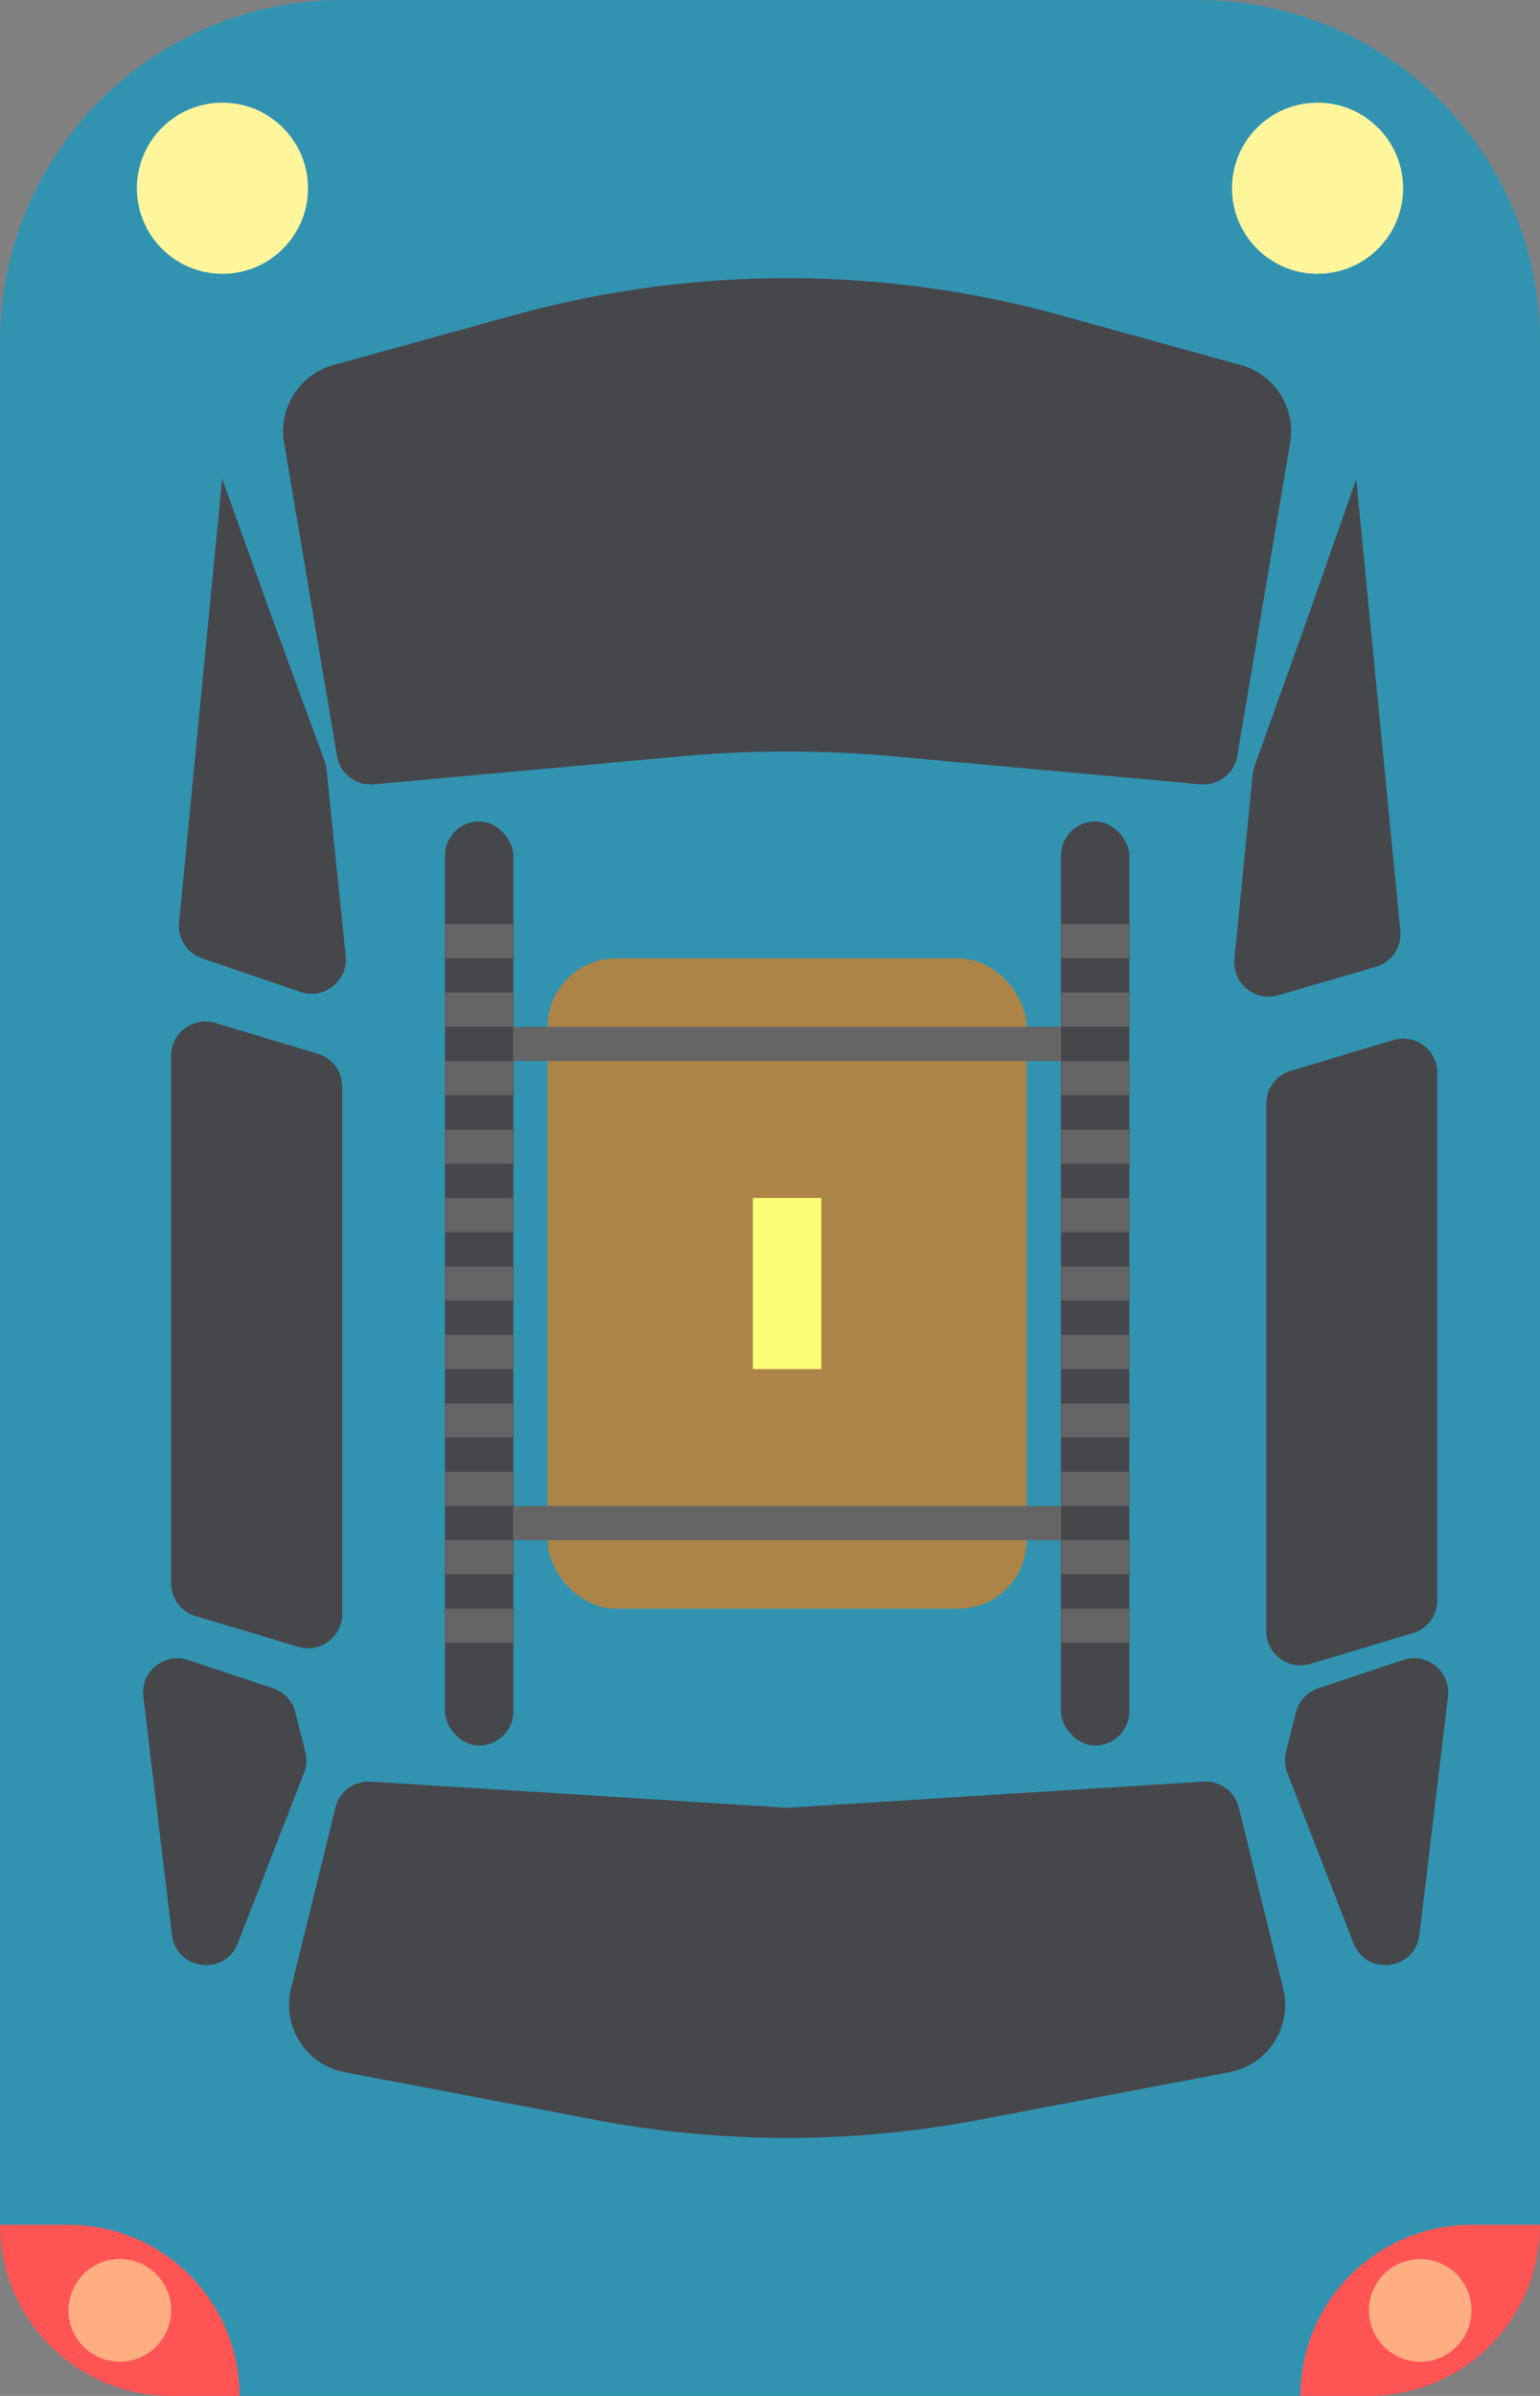 <svg width="45" height="70" viewBox="0 0 45 70" fill="none" xmlns="http://www.w3.org/2000/svg">
<rect x="0" y="0" width="45" height="70" fill="#808080" stroke="none"/>
<g id="Group 33">
<path id="Rectangle 1" d="M0 10C0 4.477 4.477 0 10 0H35C40.523 0 45 4.477 45 10V65C45 67.761 42.761 70 40 70H5C2.239 70 0 67.761 0 65V10Z" fill="#3293B1"/>
<path id="Rectangle 14" d="M8.3 12.928C8.13 11.917 8.751 10.94 9.739 10.667L15.004 9.211C20.236 7.764 25.764 7.764 30.996 9.211L36.261 10.667C37.249 10.94 37.87 11.917 37.7 12.928L36.154 22.086C36.067 22.602 35.598 22.963 35.077 22.916L26.087 22.096C24.033 21.909 21.967 21.909 19.913 22.096L10.923 22.916C10.402 22.963 9.933 22.602 9.846 22.086L8.3 12.928Z" fill="#46474B"/>
<path id="Rectangle 17" d="M37.497 58.1C37.771 59.213 37.054 60.328 35.929 60.542L28.603 61.935C24.901 62.639 21.099 62.639 17.397 61.935L10.071 60.542C8.946 60.328 8.229 59.213 8.503 58.1L9.801 52.812C9.916 52.342 10.351 52.022 10.834 52.052L23 52.815L35.166 52.052C35.649 52.022 36.084 52.342 36.199 52.812L37.497 58.1Z" fill="#46474B"/>
<path id="Rectangle 15" d="M36.07 28.021L36.602 22.63C36.61 22.548 36.628 22.468 36.656 22.391L38.16 18.193L39.63 14L40.919 27.19C40.966 27.669 40.665 28.113 40.203 28.248L37.344 29.08C36.665 29.278 36 28.726 36.07 28.021Z" fill="#46474B"/>
<path id="Rectangle 16" d="M10.102 27.932L9.54 22.47C9.531 22.388 9.512 22.306 9.484 22.228L7.971 18.107L6.491 13.987L5.232 26.956C5.188 27.417 5.466 27.849 5.905 27.999L8.784 28.981C9.474 29.216 10.176 28.658 10.102 27.932Z" fill="#46474B"/>
<g id="Group 23">
<path id="Rectangle 18" d="M0 65H2C4.761 65 7 67.239 7 70H5C2.239 70 0 67.761 0 65Z" fill="#FF5454"/>
<path id="Rectangle 19" d="M45 65H43C40.239 65 38 67.239 38 70H40C42.761 70 45 67.761 45 65Z" fill="#FF5454"/>
<circle id="Ellipse 3" cx="3.5" cy="67.5" r="1.5" fill="#FFAE81"/>
<path id="Ellipse 5" d="M43 67.5C43 68.328 42.328 69 41.5 69C40.672 69 40 68.328 40 67.5C40 66.671 40.672 66 41.5 66C42.328 66 43 66.671 43 67.5Z" fill="#FFAE81"/>
</g>
<path id="Vector 2" d="M37.577 51.191L37.867 50.032C37.95 49.701 38.196 49.434 38.521 49.326L41.003 48.499C41.699 48.267 42.399 48.839 42.312 49.567L41.476 56.532C41.352 57.565 39.929 57.745 39.551 56.775L37.615 51.796C37.54 51.603 37.527 51.392 37.577 51.191Z" fill="#46474B"/>
<path id="Vector 3" d="M8.923 51.191L8.633 50.032C8.55 49.701 8.304 49.434 7.979 49.326L5.497 48.499C4.801 48.267 4.101 48.839 4.188 49.567L5.024 56.532C5.148 57.565 6.571 57.745 6.949 56.775L8.885 51.796C8.96 51.603 8.973 51.392 8.923 51.191Z" fill="#46474B"/>
<path id="Rectangle 20" d="M5 30.844C5 30.174 5.646 29.694 6.287 29.886L9.287 30.786C9.71 30.913 10 31.302 10 31.744V47.156C10 47.826 9.354 48.306 8.713 48.114L5.713 47.214C5.29 47.087 5 46.697 5 46.256V30.844Z" fill="#46474B"/>
<path id="Rectangle 21" d="M42 31.344C42 30.674 41.354 30.194 40.713 30.386L37.713 31.286C37.29 31.413 37 31.802 37 32.244V47.656C37 48.326 37.646 48.806 38.287 48.614L41.287 47.714C41.71 47.587 42 47.197 42 46.756V31.344Z" fill="#46474B"/>
<rect id="Rectangle 23" x="13" y="24" width="2" height="27" rx="1" fill="#46474B"/>
<rect id="Rectangle 26" x="31" y="24" width="2" height="27" rx="1" fill="#46474B"/>
<g id="Group 24">
<g id="Rectangle 27">
<rect x="13" y="27" width="2" height="1" fill="#2D2D2F"/>
<rect x="13" y="27" width="2" height="1" fill="#656566"/>
</g>
<g id="Rectangle 28">
<rect x="13" y="29" width="2" height="1" fill="#2D2D2F"/>
<rect x="13" y="29" width="2" height="1" fill="#656566"/>
</g>
<g id="Rectangle 29">
<rect x="13" y="31" width="2" height="1" fill="#2D2D2F"/>
<rect x="13" y="31" width="2" height="1" fill="#656566"/>
</g>
<g id="Rectangle 30">
<rect x="13" y="33" width="2" height="1" fill="#2D2D2F"/>
<rect x="13" y="33" width="2" height="1" fill="#656566"/>
</g>
<g id="Rectangle 31">
<rect x="13" y="35" width="2" height="1" fill="#2D2D2F"/>
<rect x="13" y="35" width="2" height="1" fill="#656566"/>
</g>
<g id="Rectangle 32">
<rect x="13" y="37" width="2" height="1" fill="#2D2D2F"/>
<rect x="13" y="37" width="2" height="1" fill="#656566"/>
</g>
<g id="Rectangle 33">
<rect x="13" y="39" width="2" height="1" fill="#2D2D2F"/>
<rect x="13" y="39" width="2" height="1" fill="#656566"/>
</g>
<g id="Rectangle 34">
<rect x="13" y="41" width="2" height="1" fill="#2D2D2F"/>
<rect x="13" y="41" width="2" height="1" fill="#656566"/>
</g>
<g id="Rectangle 35">
<rect x="13" y="43" width="2" height="1" fill="#2D2D2F"/>
<rect x="13" y="43" width="2" height="1" fill="#656566"/>
</g>
<g id="Rectangle 36">
<rect x="13" y="45" width="2" height="1" fill="#2D2D2F"/>
<rect x="13" y="45" width="2" height="1" fill="#656566"/>
</g>
<g id="Rectangle 37">
<rect x="13" y="47" width="2" height="1" fill="#2D2D2F"/>
<rect x="13" y="47" width="2" height="1" fill="#656566"/>
</g>
</g>
<g id="Group 25">
<g id="Rectangle 27_2">
<rect x="31" y="27" width="2" height="1" fill="#2D2D2F"/>
<rect x="31" y="27" width="2" height="1" fill="#656566"/>
</g>
<g id="Rectangle 28_2">
<rect x="31" y="29" width="2" height="1" fill="#2D2D2F"/>
<rect x="31" y="29" width="2" height="1" fill="#656566"/>
</g>
<g id="Rectangle 29_2">
<rect x="31" y="31" width="2" height="1" fill="#2D2D2F"/>
<rect x="31" y="31" width="2" height="1" fill="#656566"/>
</g>
<g id="Rectangle 30_2">
<rect x="31" y="33" width="2" height="1" fill="#2D2D2F"/>
<rect x="31" y="33" width="2" height="1" fill="#656566"/>
</g>
<g id="Rectangle 31_2">
<rect x="31" y="35" width="2" height="1" fill="#2D2D2F"/>
<rect x="31" y="35" width="2" height="1" fill="#656566"/>
</g>
<g id="Rectangle 32_2">
<rect x="31" y="37" width="2" height="1" fill="#2D2D2F"/>
<rect x="31" y="37" width="2" height="1" fill="#656566"/>
</g>
<g id="Rectangle 33_2">
<rect x="31" y="39" width="2" height="1" fill="#2D2D2F"/>
<rect x="31" y="39" width="2" height="1" fill="#656566"/>
</g>
<g id="Rectangle 34_2">
<rect x="31" y="41" width="2" height="1" fill="#2D2D2F"/>
<rect x="31" y="41" width="2" height="1" fill="#656566"/>
</g>
<g id="Rectangle 35_2">
<rect x="31" y="43" width="2" height="1" fill="#2D2D2F"/>
<rect x="31" y="43" width="2" height="1" fill="#656566"/>
</g>
<g id="Rectangle 36_2">
<rect x="31" y="45" width="2" height="1" fill="#2D2D2F"/>
<rect x="31" y="45" width="2" height="1" fill="#656566"/>
</g>
<g id="Rectangle 37_2">
<rect x="31" y="47" width="2" height="1" fill="#2D2D2F"/>
<rect x="31" y="47" width="2" height="1" fill="#656566"/>
</g>
</g>
<path id="Ellipse 7" d="M9 5.5C9 6.881 7.881 8 6.5 8C5.119 8 4 6.881 4 5.5C4 4.119 5.119 3 6.5 3C7.881 3 9 4.119 9 5.5Z" fill="#FFF59B"/>
<path id="Ellipse 8" d="M41 5.5C41 6.881 39.881 8 38.5 8C37.119 8 36 6.881 36 5.5C36 4.119 37.119 3 38.5 3C39.881 3 41 4.119 41 5.5Z" fill="#FFF59B"/>
<rect id="Rectangle 52" x="16" y="28" width="14" height="19" rx="2" fill="#FF7A00" fill-opacity="0.6"/>
<rect id="Rectangle 53" x="22" y="35" width="2" height="5" fill="#FCFF76"/>
<rect id="Rectangle 54" x="15" y="30" width="16" height="1" fill="#656566"/>
<rect id="Rectangle 55" x="15" y="44" width="16" height="1" fill="#656566"/>
</g>
</svg>
